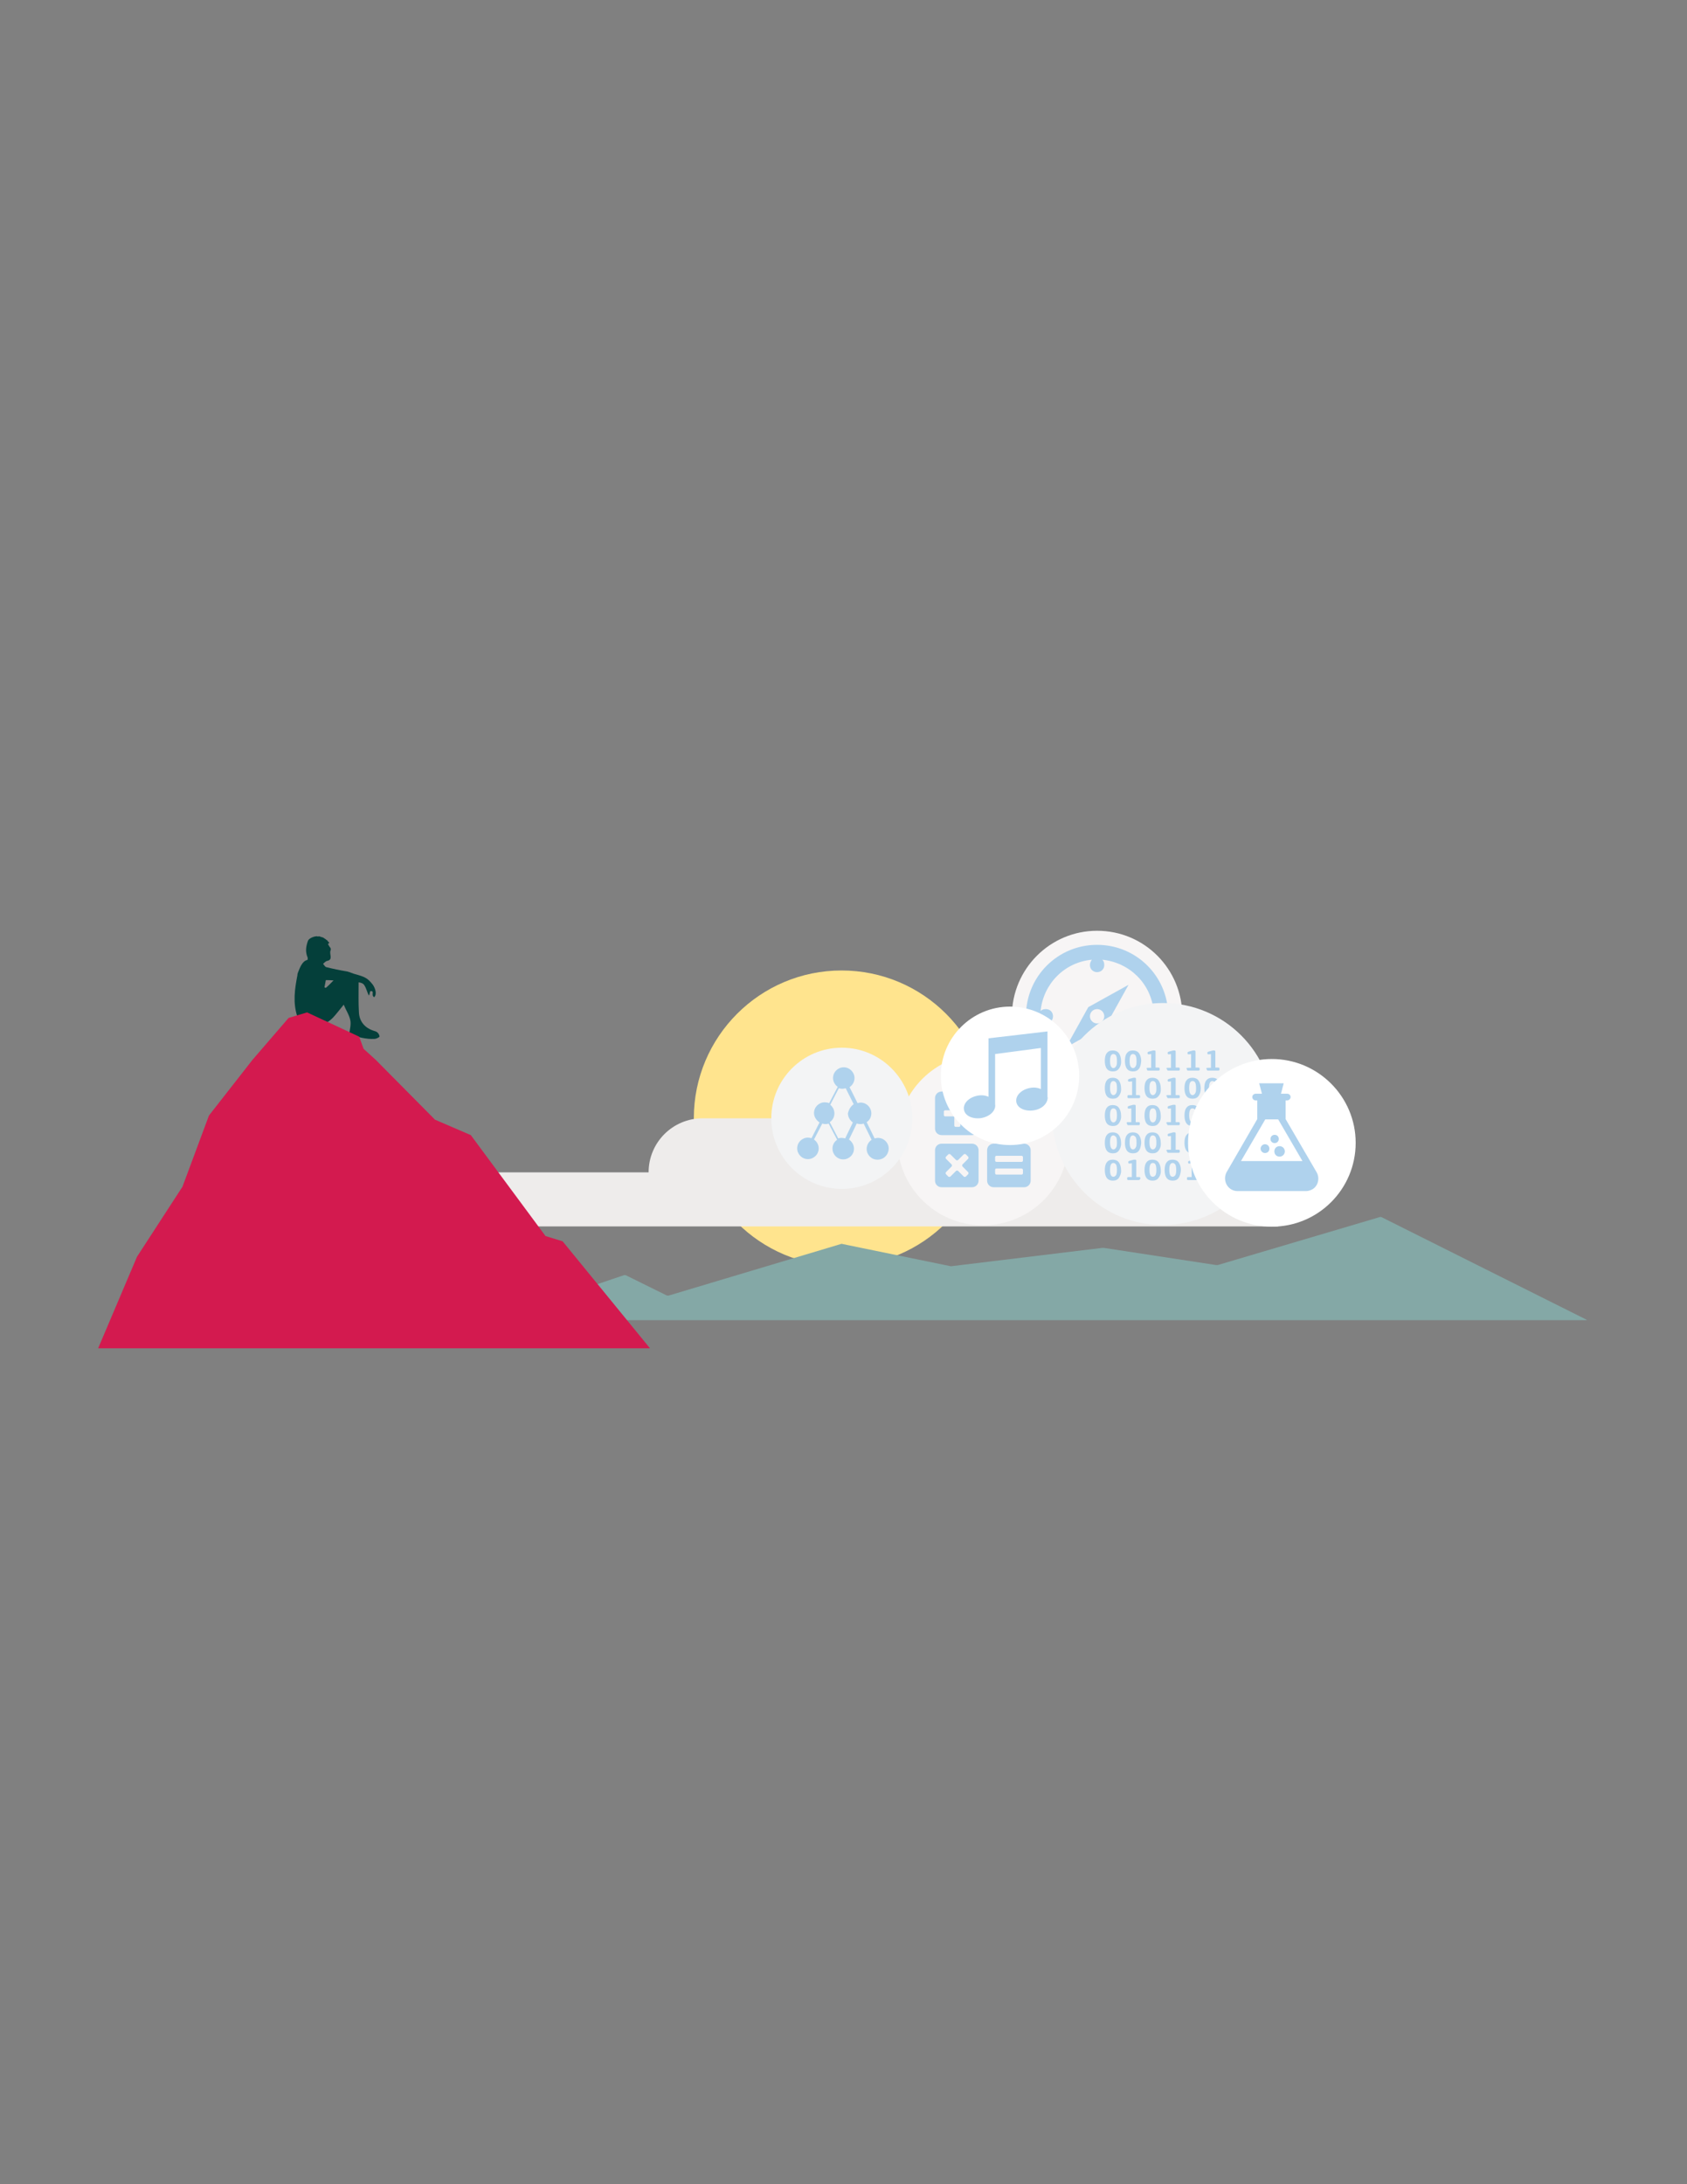 <?xml version="1.0" encoding="utf-8"?>
<!-- Generator: Adobe Illustrator 18.1.1, SVG Export Plug-In . SVG Version: 6.00 Build 0)  -->
<svg version="1.1" id="Layer_3" xmlns="http://www.w3.org/2000/svg" xmlns:xlink="http://www.w3.org/1999/xlink" x="0px" y="0px"
	 viewBox="0 0 612 792" enable-background="new 0 0 612 792" xml:space="preserve">
<rect x="0" y="0" width="612" height="792" fill="#808080" stroke="none"/>
<circle fill="#FFE48E" cx="305.3" cy="405.5" r="53.6"/>
<path fill="#EEECEB" d="M396.7,425.1v-19.6H254.9c-10.8,0-19.6,8.7-19.6,19.6h-92.8v19.6h321.2v-19.6H396.7z"/>
<g>
	<path fill="#84A8A6" d="M575.5,478.5c0.2,0.1,0.2,0.2,0,0.2h-397c-0.2,0-0.2-0.1,0-0.1l47.8-16.2c0.2-0.1,0.5,0,0.7,0l14.8,7.3
		c0.2,0.1,0.5,0.1,0.7,0.1l62.5-18.7c0.2-0.1,0.5-0.1,0.7,0l39,8c0.2,0,0.5,0.1,0.7,0l54.4-6.6c0.2,0,0.5,0,0.7,0l40.6,6.2
		c0.2,0,0.5,0,0.7,0l58.8-17.4c0.2-0.1,0.5,0,0.7,0.1L575.5,478.5z"/>
</g>
<circle fill="#AFD2ED" cx="356.6" cy="413.2" r="28.7"/>
<g>
	<g>
		<path fill="#F7F5F5" d="M370.6,419.1h-9.1c-0.3,0-0.5,0.2-0.5,0.5v1.2c0,0.3,0.2,0.5,0.5,0.5h9.1c0.3,0,0.5-0.2,0.5-0.5v-1.1
			C371.2,419.4,370.9,419.1,370.6,419.1z"/>
		<path fill="#F7F5F5" d="M370.6,423.7h-9.1c-0.3,0-0.5,0.2-0.5,0.5v1.2c0,0.3,0.2,0.5,0.5,0.5h9.1c0.3,0,0.5-0.2,0.5-0.5v-1.1
			C371.2,424.1,370.9,423.7,370.6,423.7z"/>
		<path fill="#F7F5F5" d="M351.7,402.6h-2.8c-0.3,0-0.5-0.2-0.5-0.5v-2.8c0-0.3-0.2-0.5-0.5-0.5h-1.2c-0.3,0-0.5,0.2-0.5,0.5v2.8
			c0,0.3-0.2,0.5-0.5,0.5h-2.8c-0.3,0-0.5,0.2-0.5,0.5v1.2c0,0.3,0.2,0.5,0.5,0.5h2.8c0.3,0,0.5,0.2,0.5,0.5v2.8
			c0,0.3,0.2,0.5,0.5,0.5h1.2c0.3,0,0.5-0.2,0.5-0.5v-2.8c0-0.3,0.2-0.5,0.5-0.5h2.8c0.3,0,0.5-0.2,0.5-0.5v-1.2
			C352.2,402.8,352,402.6,351.7,402.6z"/>
		<path fill="#F7F5F5" d="M351.2,420.2c0.2-0.2,0.2-0.6,0-0.8l-0.8-0.8c-0.2-0.2-0.6-0.2-0.8,0l-2,2c-0.2,0.2-0.6,0.2-0.8,0l-2-2
			c-0.2-0.2-0.6-0.2-0.8,0l-0.8,0.8c-0.2,0.2-0.2,0.6,0,0.8l2,2c0.2,0.2,0.2,0.6,0,0.8l-2,2c-0.2,0.2-0.2,0.6,0,0.8l0.8,0.8
			c0.2,0.2,0.6,0.2,0.8,0l2-2c0.2-0.2,0.6-0.2,0.8,0l2,2c0.2,0.2,0.6,0.2,0.8,0l0.8-0.8c0.2-0.2,0.2-0.6,0-0.8l-2-2
			c-0.2-0.2-0.2-0.6,0-0.8L351.2,420.2z"/>
		<path fill="#F7F5F5" d="M356.6,382.1c-17.2,0-31.1,13.9-31.1,31.1s13.9,31.1,31.1,31.1c17.2,0,31.1-13.9,31.1-31.1
			S373.8,382.1,356.6,382.1z M355,428.1c0,1.3-1,2.4-2.4,2.4h-11c-1.3,0-2.4-1-2.4-2.4v-11c0-1.3,1-2.4,2.4-2.4h11
			c1.3,0,2.4,1,2.4,2.4V428.1z M355,409.2c0,1.3-1,2.4-2.4,2.4h-11c-1.3,0-2.4-1-2.4-2.4v-11c0-1.3,1-2.4,2.4-2.4h11
			c1.3,0,2.4,1,2.4,2.4V409.2z M373.9,428.1c0,1.3-1,2.4-2.4,2.4h-11c-1.3,0-2.4-1-2.4-2.4v-11c0-1.3,1-2.4,2.4-2.4h11
			c1.3,0,2.4,1,2.4,2.4V428.1z M373.9,409.2c0,1.3-1,2.4-2.4,2.4h-11c-1.3,0-2.4-1-2.4-2.4v-11c0-1.3,1-2.4,2.4-2.4h11
			c1.3,0,2.4,1,2.4,2.4V409.2z"/>
		<path fill="#F7F5F5" d="M370.6,402.6h-9.1c-0.3,0-0.5,0.2-0.5,0.5v1.2c0,0.3,0.2,0.5,0.5,0.5h9.1c0.3,0,0.5-0.2,0.5-0.5v-1.2
			C371.2,402.8,370.9,402.6,370.6,402.6z"/>
	</g>
</g>
<circle fill="#AFD2ED" cx="398" cy="368.4" r="27.6"/>
<g>
	<g>
		<circle fill="#F7F5F5" cx="398" cy="368.5" r="2.6"/>
		<path fill="#F7F5F5" d="M414,368.5c0-1.5,1.1-2.6,2.6-2.6c0.7,0,1.3,0.3,1.9,0.7c-0.9-9.9-8.7-17.6-18.6-18.6
			c0.5,0.5,0.7,1.1,0.7,1.9c0,1.5-1.1,2.6-2.6,2.6c-1.5,0-2.6-1.1-2.6-2.6c0-0.7,0.3-1.3,0.7-1.9c-9.9,0.9-17.6,8.7-18.6,18.6
			c0.5-0.5,1.1-0.7,1.9-0.7c1.5,0,2.6,1.1,2.6,2.6s-1.1,2.6-2.6,2.6c-0.7,0-1.3-0.3-1.9-0.7c0.9,9.9,8.7,17.6,18.6,18.6
			c-0.5-0.5-0.7-1.1-0.7-1.9c0-1.5,1.1-2.6,2.6-2.6c1.5,0,2.6,1.1,2.6,2.6c0,0.7-0.3,1.3-0.7,1.9c9.9-0.9,17.6-8.7,18.6-18.6
			c-0.5,0.5-1.1,0.7-1.9,0.7C415.2,371.1,414,369.8,414,368.5z M401.3,371.7L401.3,371.7l-14.6,8.1l8.1-14.6l0,0l14.6-8.1
			L401.3,371.7z"/>
		<path fill="#F7F5F5" d="M398,337.5c-17.1,0-30.9,13.9-30.9,30.9s13.9,30.9,30.9,30.9c17.1,0,30.9-13.9,30.9-30.9
			S415.2,337.5,398,337.5z M398,394.2c-14.2,0-25.8-11.5-25.8-25.8c0-14.3,11.5-25.8,25.8-25.8s25.8,11.5,25.8,25.8
			C423.9,382.7,412.3,394.2,398,394.2z"/>
	</g>
</g>
<circle fill="#AFD2ED" cx="421.8" cy="403.9" r="37.2"/>
<g>
	<path fill="#F3F4F5" d="M418.2,411.7c-0.4,0-0.7,0.2-0.9,0.6c-0.2,0.4-0.3,1-0.3,1.9c0,0.8,0.1,1.5,0.3,1.9
		c0.2,0.4,0.5,0.7,0.9,0.7c0.4,0,0.7-0.2,1-0.7s0.3-1,0.3-1.9c0-0.8-0.1-1.5-0.3-1.9C419,412,418.7,411.7,418.2,411.7z"/>
	<path fill="#F3F4F5" d="M418.2,421.7c-0.4,0-0.7,0.2-0.9,0.6c-0.2,0.4-0.3,1-0.3,1.9c0,0.8,0.1,1.5,0.3,1.9
		c0.2,0.4,0.5,0.6,0.9,0.6c0.4,0,0.7-0.2,1-0.6c0.2-0.4,0.3-1,0.3-1.9c0-0.8-0.1-1.5-0.3-1.9C419,421.9,418.7,421.7,418.2,421.7z"/>
	<path fill="#F3F4F5" d="M411,382.2c-0.4,0-0.7,0.2-0.9,0.6c-0.2,0.4-0.3,1-0.3,1.9s0.1,1.5,0.3,1.9c0.2,0.4,0.5,0.7,0.9,0.7
		c0.4,0,0.7-0.2,1-0.7c0.3-0.5,0.3-1,0.3-1.9s-0.1-1.5-0.3-1.9C411.8,382.4,411.4,382.2,411,382.2z"/>
	<path fill="#F3F4F5" d="M418.2,401.9c-0.4,0-0.7,0.2-0.9,0.6c-0.2,0.4-0.3,1-0.3,1.9c0,0.8,0.1,1.5,0.3,1.9
		c0.2,0.4,0.5,0.7,0.9,0.7c0.4,0,0.7-0.2,1-0.7c0.2-0.4,0.3-1,0.3-1.9c0-0.8-0.1-1.5-0.3-1.9C419,402.1,418.7,401.9,418.2,401.9z"/>
	<path fill="#F3F4F5" d="M418.2,392c-0.4,0-0.7,0.2-0.9,0.6c-0.2,0.4-0.3,1-0.3,1.9s0.1,1.5,0.3,1.9c0.2,0.4,0.5,0.7,0.9,0.7
		c0.4,0,0.7-0.2,1-0.7s0.3-1,0.3-1.9s-0.1-1.5-0.3-1.9C419,392.2,418.7,392,418.2,392z"/>
	<path fill="#F3F4F5" d="M403.9,382.2c-0.4,0-0.7,0.2-0.9,0.6c-0.2,0.4-0.3,1-0.3,1.9s0.1,1.5,0.3,1.9c0.2,0.4,0.5,0.7,0.9,0.7
		c0.4,0,0.7-0.2,1-0.7c0.3-0.5,0.3-1,0.3-1.9s-0.1-1.5-0.3-1.9C404.7,382.4,404.3,382.2,403.9,382.2z"/>
	<path fill="#F3F4F5" d="M411,411.7c-0.4,0-0.7,0.2-0.9,0.6c-0.2,0.4-0.3,1-0.3,1.9c0,0.8,0.1,1.5,0.3,1.9c0.2,0.4,0.5,0.7,0.9,0.7
		c0.4,0,0.7-0.2,1-0.7c0.3-0.5,0.3-1,0.3-1.9c0-0.8-0.1-1.5-0.3-1.9C411.7,412,411.4,411.7,411,411.7z"/>
	<path fill="#F3F4F5" d="M403.9,401.9c-0.4,0-0.7,0.2-0.9,0.6c-0.2,0.4-0.3,1-0.3,1.9c0,0.8,0.1,1.5,0.3,1.9
		c0.2,0.4,0.5,0.7,0.9,0.7c0.4,0,0.7-0.2,1-0.7c0.2-0.4,0.3-1,0.3-1.9c0-0.8-0.1-1.5-0.3-1.9C404.7,402.1,404.3,401.9,403.9,401.9z"
		/>
	<path fill="#F3F4F5" d="M403.9,421.7c-0.4,0-0.7,0.2-0.9,0.6c-0.2,0.4-0.3,1-0.3,1.9c0,0.8,0.1,1.5,0.3,1.9
		c0.2,0.4,0.5,0.6,0.9,0.6c0.4,0,0.7-0.2,1-0.6c0.2-0.4,0.3-1,0.3-1.9c0-0.8-0.1-1.5-0.3-1.9C404.6,421.9,404.3,421.7,403.9,421.7z"
		/>
	<path fill="#F3F4F5" d="M403.9,411.7c-0.4,0-0.7,0.2-0.9,0.6c-0.2,0.4-0.3,1-0.3,1.9c0,0.8,0.1,1.5,0.3,1.9
		c0.2,0.4,0.5,0.7,0.9,0.7c0.4,0,0.7-0.2,1-0.7c0.3-0.5,0.3-1,0.3-1.9c0-0.8-0.1-1.5-0.3-1.9C404.6,412,404.3,411.7,403.9,411.7z"/>
	<path fill="#F3F4F5" d="M432.6,411.7c-0.4,0-0.7,0.2-0.9,0.6c-0.2,0.4-0.3,1-0.3,1.9c0,0.8,0.1,1.5,0.3,1.9
		c0.2,0.4,0.5,0.7,0.9,0.7c0.4,0,0.7-0.2,1-0.7c0.3-0.5,0.3-1,0.3-1.9c0-0.8-0.1-1.5-0.3-1.9C433.4,412,433.1,411.7,432.6,411.7z"/>
	<path fill="#F3F4F5" d="M403.9,392c-0.4,0-0.7,0.2-0.9,0.6c-0.2,0.4-0.3,1-0.3,1.9s0.1,1.5,0.3,1.9c0.2,0.4,0.5,0.7,0.9,0.7
		c0.4,0,0.7-0.2,1-0.7c0.3-0.5,0.3-1,0.3-1.9s-0.1-1.5-0.3-1.9C404.6,392.2,404.3,392,403.9,392z"/>
	<path fill="#F3F4F5" d="M425.4,421.7c-0.4,0-0.7,0.2-0.9,0.6c-0.2,0.4-0.3,1-0.3,1.9c0,0.8,0.1,1.5,0.3,1.9
		c0.2,0.4,0.5,0.6,0.9,0.6c0.4,0,0.7-0.2,1-0.6c0.2-0.4,0.3-1,0.3-1.9c0-0.8-0.1-1.5-0.3-1.9C426.1,421.9,425.8,421.7,425.4,421.7z"
		/>
	<path fill="#F3F4F5" d="M439.8,392c-0.4,0-0.7,0.2-0.9,0.6c-0.2,0.4-0.3,1-0.3,1.9s0.1,1.5,0.3,1.9c0.2,0.4,0.5,0.7,0.9,0.7
		s0.7-0.2,1-0.7s0.3-1,0.3-1.9s-0.1-1.5-0.3-1.9C440.6,392.2,440.3,392,439.8,392z"/>
	<path fill="#F3F4F5" d="M439.8,401.9c-0.4,0-0.7,0.2-0.9,0.6c-0.2,0.4-0.3,1-0.3,1.9c0,0.8,0.1,1.5,0.3,1.9
		c0.2,0.4,0.5,0.7,0.9,0.7s0.7-0.2,1-0.7c0.2-0.4,0.3-1,0.3-1.9c0-0.8-0.1-1.5-0.3-1.9C440.6,402.2,440.3,401.9,439.8,401.9z"/>
	<path fill="#F3F4F5" d="M432.6,392c-0.4,0-0.7,0.2-0.9,0.6c-0.2,0.4-0.3,1-0.3,1.9s0.1,1.5,0.3,1.9c0.2,0.4,0.5,0.7,0.9,0.7
		c0.4,0,0.7-0.2,1-0.7c0.3-0.5,0.3-1,0.3-1.9s-0.1-1.5-0.3-1.9C433.4,392.2,433.1,392,432.6,392z"/>
	<path fill="#F3F4F5" d="M439.8,421.7c-0.4,0-0.7,0.2-0.9,0.6c-0.2,0.4-0.3,1-0.3,1.9c0,0.8,0.1,1.5,0.3,1.9s0.5,0.6,0.9,0.6
		s0.7-0.2,1-0.6c0.2-0.4,0.3-1,0.3-1.9c0-0.8-0.1-1.5-0.3-1.9C440.6,421.9,440.3,421.7,439.8,421.7z"/>
	<path fill="#F3F4F5" d="M421.9,363.7c-22.3,0-40.3,18-40.3,40.3c0,22.2,18,40.2,40.2,40.2c22.2,0,40.2-18,40.2-40.2
		C462.1,381.7,444.1,363.7,421.9,363.7z M416,387.3c0.1-0.1,0.3-0.1,0.5-0.1h1.1v-5l-0.6,0.1c-0.1,0-0.2,0-0.2,0h-0.1
		c-0.1,0-0.3,0-0.3-0.1c-0.1-0.1-0.1-0.2-0.1-0.4c0-0.1,0-0.2,0.1-0.3c0.1-0.1,0.2-0.1,0.4-0.2l1.5-0.4c0.1,0,0.2,0,0.3,0
		c0.1,0,0.1,0,0.2,0c0.1,0,0.2,0,0.3,0.1c0.1,0.1,0.1,0.2,0.1,0.4v5.7h0.9c0.2,0,0.4,0,0.5,0.1c0.1,0.1,0.1,0.2,0.1,0.5
		c0,0.2,0,0.3-0.1,0.4c-0.1,0.1-0.3,0.1-0.5,0.1h-3.4c-0.2,0-0.4,0-0.5-0.1s-0.1-0.2-0.1-0.4C415.9,387.5,415.9,387.3,416,387.3z
		 M405.9,427.1c-0.5,0.7-1.2,1-2.2,1c-0.9,0-1.7-0.3-2.2-1c-0.5-0.7-0.7-1.7-0.7-2.8c0-1.1,0.2-2.2,0.7-2.8c0.5-0.7,1.2-1,2.2-1
		c0.9,0,1.7,0.3,2.2,1s0.8,1.7,0.8,2.8C406.8,425.4,406.4,426.3,405.9,427.1z M405.9,417.2c-0.5,0.7-1.2,1-2.2,1
		c-0.9,0-1.7-0.3-2.2-1s-0.7-1.7-0.7-2.8c0-1.2,0.2-2.2,0.7-2.8c0.5-0.7,1.2-1,2.2-1c0.9,0,1.7,0.3,2.2,1s0.8,1.7,0.8,2.8
		C406.8,415.5,406.4,416.5,405.9,417.2z M405.9,407.3c-0.5,0.7-1.2,1-2.2,1c-0.9,0-1.7-0.3-2.2-1c-0.5-0.7-0.7-1.7-0.7-2.8
		c0-1.1,0.2-2.2,0.7-2.8c0.5-0.7,1.2-1,2.2-1c0.9,0,1.7,0.3,2.2,1c0.5,0.7,0.8,1.7,0.8,2.8C406.8,405.7,406.4,406.6,405.9,407.3z
		 M405.9,397.4c-0.5,0.7-1.2,1-2.2,1c-0.9,0-1.7-0.3-2.2-1c-0.5-0.7-0.7-1.7-0.7-2.8c0-1.2,0.2-2.2,0.7-2.8c0.5-0.7,1.2-1,2.2-1
		c0.9,0,1.7,0.3,2.2,1c0.5,0.7,0.8,1.7,0.8,2.8C406.8,395.8,406.4,396.8,405.9,397.4z M405.9,387.5c-0.5,0.7-1.2,1-2.2,1
		c-0.9,0-1.7-0.3-2.2-1c-0.5-0.7-0.7-1.7-0.7-2.8c0-1.2,0.2-2.2,0.7-2.8c0.5-0.7,1.2-1,2.2-1c0.9,0,1.7,0.3,2.2,1
		c0.5,0.7,0.8,1.7,0.8,2.8C406.8,385.9,406.4,386.9,405.9,387.5z M413.4,427.8c-0.1,0.1-0.3,0.1-0.5,0.1h-3.4c-0.2,0-0.4,0-0.5-0.1
		c-0.1-0.1-0.1-0.2-0.1-0.4s0-0.4,0.1-0.5c0.1-0.1,0.3-0.1,0.5-0.1h1.1v-5l-0.6,0.1c-0.1,0-0.2,0-0.2,0h-0.1c-0.1,0-0.3,0-0.3-0.1
		c0-0.1-0.1-0.2-0.1-0.4c0-0.1,0-0.2,0.1-0.3c0.1-0.1,0.2-0.1,0.4-0.2l1.5-0.4c0.1,0,0.2,0,0.3,0c0.1,0,0.1,0,0.2,0
		c0.1,0,0.2,0,0.3,0.1c0.1,0.1,0.1,0.2,0.1,0.4v5.8h0.9c0.2,0,0.4,0,0.5,0.1c0.1,0.1,0.1,0.2,0.1,0.5
		C413.6,427.5,413.5,427.7,413.4,427.8z M413.2,417.2c-0.5,0.7-1.2,1-2.2,1c-0.9,0-1.7-0.3-2.2-1s-0.7-1.7-0.7-2.8
		c0-1.2,0.2-2.2,0.7-2.8c0.5-0.7,1.2-1,2.2-1c0.9,0,1.7,0.3,2.2,1s0.8,1.7,0.8,2.8C413.9,415.5,413.7,416.5,413.2,417.2z
		 M409.9,392.2c-0.1,0-0.2,0-0.2,0h-0.1c-0.1,0-0.3,0-0.3-0.1c-0.1-0.1-0.1-0.2-0.1-0.4c0-0.1,0-0.2,0.1-0.3
		c0.1-0.1,0.2-0.1,0.4-0.2l1.5-0.4c0.1,0,0.2,0,0.3,0c0.1,0,0.1,0,0.2,0c0.1,0,0.2,0,0.3,0.1c0.1,0.1,0.1,0.2,0.1,0.4v5.8h0.9
		c0.2,0,0.4,0,0.5,0.1c0.1,0.1,0.1,0.2,0.1,0.5c0,0.2,0,0.3-0.1,0.4c-0.1,0.1-0.3,0.1-0.5,0.1h-3.4c-0.2,0-0.4,0-0.5-0.1
		c-0.1-0.1-0.1-0.2-0.1-0.4s0-0.4,0.1-0.5c0.1-0.1,0.3-0.1,0.5-0.1h1.1v-5L409.9,392.2z M408.8,407c0.1-0.1,0.3-0.1,0.5-0.1h1.1v-5
		l-0.6,0.1c-0.1,0-0.2,0-0.2,0h-0.1c-0.1,0-0.3,0-0.3-0.1c-0.1-0.1-0.1-0.2-0.1-0.4c0-0.1,0-0.2,0.1-0.3c0.1-0.1,0.2-0.1,0.4-0.2
		l1.5-0.4c0.1,0,0.2,0,0.3,0c0.1,0,0.1,0,0.2,0c0.1,0,0.2,0,0.3,0.1c0.1,0.1,0.1,0.2,0.1,0.4v5.8h0.9c0.2,0,0.4,0,0.5,0.1
		c0.1,0.1,0.1,0.2,0.1,0.5c0,0.2,0,0.3-0.1,0.4s-0.3,0.1-0.5,0.1h-3.4c-0.2,0-0.4,0-0.5-0.1s-0.1-0.2-0.1-0.4
		C408.6,407.4,408.7,407.1,408.8,407z M413.2,387.5c-0.5,0.7-1.2,1-2.2,1c-0.9,0-1.7-0.3-2.2-1c-0.5-0.7-0.7-1.7-0.7-2.8
		c0-1.2,0.2-2.2,0.7-2.8c0.5-0.7,1.2-1,2.2-1c0.9,0,1.7,0.3,2.2,1c0.5,0.7,0.8,1.7,0.8,2.8C413.9,385.9,413.7,386.9,413.2,387.5z
		 M420.3,427.1c-0.5,0.7-1.2,1-2.2,1c-0.9,0-1.7-0.3-2.2-1c-0.5-0.7-0.7-1.7-0.7-2.8c0-1.1,0.2-2.2,0.7-2.8c0.5-0.7,1.2-1,2.2-1
		c0.9,0,1.7,0.3,2.2,1s0.8,1.7,0.8,2.8C421.2,425.4,420.9,426.3,420.3,427.1z M420.3,417.2c-0.5,0.7-1.2,1-2.2,1
		c-0.9,0-1.7-0.3-2.2-1s-0.7-1.7-0.7-2.8c0-1.2,0.2-2.2,0.7-2.8c0.5-0.7,1.2-1,2.2-1c0.9,0,1.7,0.3,2.2,1s0.8,1.7,0.8,2.8
		C421.2,415.5,420.9,416.5,420.3,417.2z M420.3,407.3c-0.5,0.7-1.2,1-2.2,1c-0.9,0-1.7-0.3-2.2-1c-0.5-0.7-0.7-1.7-0.7-2.8
		c0-1.1,0.2-2.2,0.7-2.8c0.5-0.7,1.2-1,2.2-1c0.9,0,1.7,0.3,2.2,1c0.5,0.7,0.8,1.7,0.8,2.8C421.2,405.7,420.9,406.6,420.3,407.3z
		 M420.3,397.4c-0.5,0.7-1.2,1-2.2,1c-0.9,0-1.7-0.3-2.2-1c-0.5-0.7-0.7-1.7-0.7-2.8c0-1.2,0.2-2.2,0.7-2.8c0.5-0.7,1.2-1,2.2-1
		c0.9,0,1.7,0.3,2.2,1c0.5,0.7,0.8,1.7,0.8,2.8C421.2,395.8,420.9,396.8,420.3,397.4z M437.7,387.3c0.1-0.1,0.3-0.1,0.5-0.1h1.1v-5
		l-0.6,0.1c-0.1,0-0.2,0-0.2,0h-0.1c-0.1,0-0.3,0-0.3-0.1c-0.1-0.1-0.1-0.2-0.1-0.4c0-0.1,0-0.2,0.1-0.3c0.1-0.1,0.2-0.1,0.4-0.2
		l1.5-0.4c0.1,0,0.2,0,0.3,0c0.1,0,0.1,0,0.2,0c0.1,0,0.2,0,0.3,0.1c0,0.1,0.1,0.2,0.1,0.4v5.7h0.9c0.2,0,0.4,0,0.5,0.1
		c0.1,0.1,0.1,0.2,0.1,0.5c0,0.2,0,0.3-0.1,0.4c-0.1,0.1-0.3,0.1-0.5,0.1h-3.4c-0.2,0-0.4,0-0.5-0.1c-0.1-0.1-0.1-0.2-0.1-0.4
		C437.5,387.5,437.6,387.3,437.7,387.3z M430.5,387.3c0.1-0.1,0.3-0.1,0.5-0.1h1.1v-5l-0.6,0.1c-0.1,0-0.2,0-0.2,0h-0.1
		c-0.1,0-0.3,0-0.3-0.1c-0.1-0.1-0.1-0.2-0.1-0.4c0-0.1,0-0.2,0.1-0.3c0.1-0.1,0.2-0.1,0.4-0.2l1.5-0.4c0.1,0,0.2,0,0.3,0
		c0.1,0,0.1,0,0.2,0c0.1,0,0.2,0,0.3,0.1c0,0.1,0.1,0.2,0.1,0.4v5.7h0.9c0.2,0,0.4,0,0.5,0.1c0.1,0.1,0.1,0.2,0.1,0.5
		c0,0.2,0,0.3-0.1,0.4c-0.1,0.1-0.3,0.1-0.5,0.1h-3.4c-0.2,0-0.4,0-0.5-0.1c-0.1-0.1-0.1-0.2-0.1-0.4
		C430.3,387.5,430.4,387.3,430.5,387.3z M423.2,387.3c0.1-0.1,0.3-0.1,0.5-0.1h1.1v-5l-0.6,0.1c-0.1,0-0.2,0-0.2,0H424
		c-0.1,0-0.3,0-0.3-0.1c-0.1-0.1-0.1-0.2-0.1-0.4c0-0.1,0-0.2,0.1-0.3c0.1-0.1,0.2-0.1,0.4-0.2l1.5-0.4c0.1,0,0.2,0,0.3,0
		c0.1,0,0.1,0,0.2,0s0.2,0,0.3,0.1c0.1,0.1,0.1,0.2,0.1,0.4v5.7h0.9c0.2,0,0.4,0,0.5,0.1c0.1,0.1,0.1,0.2,0.1,0.5
		c0,0.2,0,0.3-0.1,0.4c-0.1,0.1-0.3,0.1-0.5,0.1H424c-0.2,0-0.4,0-0.5-0.1c-0.1-0.1-0.1-0.2-0.1-0.4
		C423,387.5,423.1,387.3,423.2,387.3z M423.2,397.2c0.1-0.1,0.3-0.1,0.5-0.1h1.1v-5l-0.6,0.1c-0.1,0-0.2,0-0.2,0H424
		c-0.1,0-0.3,0-0.3-0.1c-0.1-0.1-0.1-0.2-0.1-0.4c0-0.1,0-0.2,0.1-0.3c0.1-0.1,0.2-0.1,0.4-0.2l1.5-0.4c0.1,0,0.2,0,0.3,0
		c0.1,0,0.1,0,0.2,0s0.2,0,0.3,0.1c0.1,0.1,0.1,0.2,0.1,0.4v5.8h0.9c0.2,0,0.4,0,0.5,0.1c0.1,0.1,0.1,0.2,0.1,0.5
		c0,0.2,0,0.3-0.1,0.4c-0.1,0.1-0.3,0.1-0.5,0.1H424c-0.2,0-0.4,0-0.5-0.1c-0.1-0.1-0.1-0.2-0.1-0.4
		C423,397.5,423.1,397.3,423.2,397.2z M423.2,407c0.1-0.1,0.3-0.1,0.5-0.1h1.1v-5l-0.6,0.1c-0.1,0-0.2,0-0.2,0H424
		c-0.1,0-0.3,0-0.3-0.1c-0.1-0.1-0.1-0.2-0.1-0.4c0-0.1,0-0.2,0.1-0.3c0.1-0.1,0.2-0.1,0.4-0.2l1.5-0.4c0.1,0,0.2,0,0.3,0
		c0.1,0,0.1,0,0.2,0s0.2,0,0.3,0.1c0.1,0.1,0.1,0.2,0.1,0.4v5.8h0.9c0.2,0,0.4,0,0.5,0.1c0.1,0.1,0.1,0.2,0.1,0.5
		c0,0.2,0,0.3-0.1,0.4c-0.1,0.1-0.3,0.1-0.5,0.1H424c-0.2,0-0.4,0-0.5-0.1c-0.1-0.1-0.1-0.2-0.1-0.4
		C423,407.4,423.1,407.1,423.2,407z M423.2,417c0.1-0.1,0.3-0.1,0.5-0.1h1.1v-5l-0.6,0.1c-0.1,0-0.2,0-0.2,0H424
		c-0.1,0-0.3,0-0.3-0.1c-0.1-0.1-0.1-0.2-0.1-0.4c0-0.1,0-0.2,0.1-0.3s0.2-0.1,0.4-0.2l1.5-0.4c0.1,0,0.2,0,0.3,0c0.1,0,0.1,0,0.2,0
		s0.2,0,0.3,0.1c0.1,0.1,0.1,0.2,0.1,0.4v5.8h0.9c0.2,0,0.4,0,0.5,0.1c0.1,0.1,0.1,0.2,0.1,0.5c0,0.2,0,0.3-0.1,0.4
		c-0.1,0.1-0.3,0.1-0.5,0.1H424c-0.2,0-0.4,0-0.5-0.1c-0.1-0.1-0.1-0.2-0.1-0.4C423,417.2,423.1,417,423.2,417z M427.6,427.1
		c-0.5,0.7-1.2,1-2.2,1c-0.9,0-1.7-0.3-2.2-1c-0.5-0.7-0.7-1.7-0.7-2.8c0-1.1,0.2-2.2,0.7-2.8c0.5-0.7,1.2-1,2.2-1
		c0.9,0,1.7,0.3,2.2,1s0.8,1.7,0.8,2.8C428.3,425.4,428.1,426.3,427.6,427.1z M435.1,427.8c-0.1,0.1-0.3,0.1-0.5,0.1h-3.4
		c-0.2,0-0.4,0-0.5-0.1c-0.1-0.1-0.1-0.2-0.1-0.4s0-0.4,0.1-0.5c0.1-0.1,0.3-0.1,0.5-0.1h1.1v-5l-0.6,0.1c-0.1,0-0.2,0-0.2,0h-0.1
		c-0.1,0-0.3,0-0.3-0.1c0-0.1-0.1-0.2-0.1-0.4c0-0.1,0-0.2,0.1-0.3c0.1-0.1,0.2-0.1,0.4-0.2l1.5-0.4c0.1,0,0.2,0,0.3,0s0.1,0,0.2,0
		c0.1,0,0.2,0,0.3,0.1c0,0.1,0.1,0.2,0.1,0.4v5.8h0.9c0.2,0,0.4,0,0.5,0.1c0.1,0.1,0.1,0.2,0.1,0.5
		C435.2,427.5,435.2,427.7,435.1,427.8z M434.8,417.2c-0.5,0.7-1.2,1-2.2,1c-0.9,0-1.7-0.3-2.2-1c-0.5-0.7-0.7-1.7-0.7-2.8
		c0-1.2,0.2-2.2,0.7-2.8c0.5-0.7,1.2-1,2.2-1c0.9,0,1.7,0.3,2.2,1s0.8,1.7,0.8,2.8C435.6,415.5,435.3,416.5,434.8,417.2z
		 M434.8,407.3c-0.5,0.7-1.2,1-2.2,1c-0.9,0-1.7-0.3-2.2-1c-0.5-0.7-0.7-1.7-0.7-2.8c0-1.1,0.2-2.2,0.7-2.8c0.5-0.7,1.2-1,2.2-1
		c0.9,0,1.7,0.3,2.2,1c0.5,0.7,0.8,1.7,0.8,2.8C435.6,405.7,435.3,406.6,434.8,407.3z M434.8,397.4c-0.5,0.7-1.2,1-2.2,1
		c-0.9,0-1.7-0.3-2.2-1c-0.5-0.7-0.7-1.7-0.7-2.8c0-1.2,0.2-2.2,0.7-2.8c0.5-0.7,1.2-1,2.2-1c0.9,0,1.7,0.3,2.2,1
		c0.5,0.7,0.8,1.7,0.8,2.8C435.6,395.8,435.3,396.8,434.8,397.4z M442,427.1c-0.5,0.7-1.2,1-2.2,1c-0.9,0-1.7-0.3-2.2-1
		c-0.5-0.7-0.7-1.7-0.7-2.8c0-1.1,0.2-2.2,0.7-2.8c0.5-0.7,1.2-1,2.2-1c0.9,0,1.7,0.3,2.2,1s0.8,1.7,0.8,2.8
		C442.7,425.4,442.5,426.3,442,427.1z M438.7,412c-0.1,0-0.2,0-0.2,0h-0.1c-0.1,0-0.3,0-0.3-0.1c-0.1-0.1-0.1-0.2-0.1-0.4
		c0-0.1,0-0.2,0.1-0.3c0.1-0.1,0.2-0.1,0.4-0.2l1.5-0.4c0.1,0,0.2,0,0.3,0c0.1,0,0.1,0,0.2,0c0.1,0,0.2,0,0.3,0.1
		c0,0.1,0.1,0.2,0.1,0.4v5.8h0.9c0.2,0,0.4,0,0.5,0.1c0.1,0.1,0.1,0.2,0.1,0.5c0,0.2,0,0.3-0.1,0.4c-0.1,0.1-0.3,0.1-0.5,0.1h-3.4
		c-0.2,0-0.4,0-0.5-0.1c-0.1-0.1-0.1-0.2-0.1-0.4s0-0.4,0.1-0.5c0.1-0.1,0.3-0.1,0.5-0.1h1.1v-5L438.7,412z M442,407.3
		c-0.5,0.7-1.2,1-2.2,1c-0.9,0-1.7-0.3-2.2-1c-0.5-0.7-0.7-1.7-0.7-2.8c0-1.1,0.2-2.2,0.7-2.8c0.5-0.7,1.2-1,2.2-1
		c0.9,0,1.7,0.3,2.2,1c0.5,0.7,0.8,1.7,0.8,2.8C442.7,405.7,442.5,406.6,442,407.3z M442,397.4c-0.5,0.7-1.2,1-2.2,1
		c-0.9,0-1.7-0.3-2.2-1c-0.5-0.7-0.7-1.7-0.7-2.8c0-1.2,0.2-2.2,0.7-2.8c0.5-0.7,1.2-1,2.2-1c0.9,0,1.7,0.3,2.2,1
		c0.5,0.7,0.8,1.7,0.8,2.8C442.7,395.8,442.5,396.8,442,397.4z"/>
	<path fill="#F3F4F5" d="M432.6,401.9c-0.4,0-0.7,0.2-0.9,0.6c-0.2,0.4-0.3,1-0.3,1.9c0,0.8,0.1,1.5,0.3,1.9
		c0.2,0.4,0.5,0.7,0.9,0.7c0.4,0,0.7-0.2,1-0.7c0.2-0.4,0.3-1,0.3-1.9c0-0.8-0.1-1.5-0.3-1.9C433.4,402.2,433.1,401.9,432.6,401.9z"
		/>
</g>
<circle fill="#AFD2ED" cx="461.4" cy="414.4" r="28.8"/>
<g>
	<g>
		<path fill="#FFFFFF" d="M462.1,405.9h-1.5h-1.6l-8.8,15.1h10.8h0.7h10.8l-8.8-15.1H462.1z M458.9,418.1c-0.8,0-1.6-0.7-1.6-1.6
			c0-0.8,0.7-1.6,1.6-1.6s1.6,0.7,1.6,1.6C460.5,417.5,459.8,418.1,458.9,418.1z M466.1,417.5c0,1-0.8,1.9-1.9,1.9s-1.9-0.8-1.9-1.9
			s0.8-1.9,1.9-1.9S466.1,416.5,466.1,417.5z M462.4,414.5c-0.8,0-1.5-0.6-1.5-1.5c0-0.8,0.6-1.5,1.5-1.5s1.5,0.6,1.5,1.5
			C463.9,413.9,463.2,414.5,462.4,414.5z"/>
		<path fill="#FFFFFF" d="M461.4,384c-16.8,0-30.4,13.6-30.4,30.4c0,16.8,13.6,30.4,30.4,30.4s30.4-13.6,30.4-30.4
			C491.8,397.6,478.1,384,461.4,384z M476,431.3c-0.7,0.4-1.6,0.6-2.3,0.6l0,0h-24.7l0,0c-0.8,0-1.6-0.2-2.3-0.6
			c-2.2-1.3-2.9-4.1-1.7-6.3l11.1-19.2V399h-0.6c-0.7,0-1.2-0.6-1.2-1.2c0-0.7,0.6-1.2,1.2-1.2h2.3l-1-3.8h8.9l-1,3.8h2.3
			c0.7,0,1.2,0.6,1.2,1.2c0,0.6-0.6,1.2-1.2,1.2h-0.6v6.8l11.2,19.2C478.9,427.2,478.2,430.1,476,431.3z"/>
	</g>
</g>
<circle fill="#AFD2ED" cx="366.4" cy="390" r="23.2"/>
<path fill="#FFFFFF" d="M366.4,365c-13.8,0-25.1,11.2-25.1,25.1c0,13.8,11.2,25.1,25.1,25.1c13.9,0,25.1-11.2,25.1-25.1
	S380.3,365,366.4,365z M380,398.6L380,398.6L380,398.6c-0.3,1.9-2.3,3.6-4.9,4c-3.1,0.5-6-0.7-6.4-3c-0.4-2.3,1.8-4.5,4.9-5.1
	c1.5-0.3,2.9-0.1,4,0.4v-14.9l-16.6,2.2v18.3c0.1,0.3,0,0.6,0,0.9l0,0l0,0c-0.3,1.9-2.3,3.5-4.9,4c-3.1,0.5-6-0.7-6.4-3
	c-0.4-2.3,1.8-4.5,4.9-5.1c1.5-0.3,2.9-0.1,4,0.4v-21.2L380,374v23.7C380.1,398,380.1,398.3,380,398.6z"/>
<path fill="#043F3A" d="M135.7,373.8c-3.3-1-5.4-3.4-5.5-6.9c-0.2-3.5-0.1-6.7-0.1-10.7c0.9,0.1,1.7,0.4,2.1,1.1
	c0.7,1.1,1,2.5,1.6,3.7c0.3-0.4,0.3-1,0.5-1.5c0,0,0-0.1,0.1-0.1h0.1c0.1,0,0.3,0,0.4,0c0.3,0.1,0.4,0.5,0.3,0.7c0,0,0,0.1,0,0.2
	s0,0.2,0,0.3v0.1v0.1l0,0v0.1c0,0,0,0.1,0.1,0.1c0,0.1,0,0.2,0.1,0.3c0.1,0.1,0.2,0.2,0.3,0.3c1.2-1,0.4-3.4-0.5-4.6
	c-1.9-2.4-2.8-2.8-6.8-3.9c-1.3-0.5-2.5-0.9-2.8-0.9c-2.4-0.4-4.8-0.9-7.2-1.5c-0.5-0.1-0.8-0.8-1.2-1.2c0.5-0.4,0.9-1,1.6-1.1
	c2.1-0.5,0.6-2.4,1.1-3.7c0-0.1,0.1-0.2,0.1-0.3v-0.1v-0.1v-0.1V344c0-0.1-0.1-0.1-0.1-0.2c0-0.1-0.1-0.2-0.1-0.2
	c-0.1-0.1-0.2-0.3-0.3-0.4c-0.1-0.2-0.2-0.3-0.3-0.5c-0.1-0.1-0.1-0.1-0.1-0.2l0,0c0-0.1,0-0.1-0.1-0.2c0.1-0.1,0.2-0.2,0.3-0.3
	c0.1-0.1,0.2-0.2,0.1-0.3c-0.1-0.1-0.2-0.1-0.3-0.2s-0.2-0.2-0.2-0.3c-0.1-0.1-0.2-0.2-0.3-0.3c-0.1-0.1-0.1-0.1-0.2-0.1
	c-0.1-0.1-0.2-0.1-0.2-0.2c-0.1-0.1-0.2-0.1-0.3-0.2c-0.1,0-0.2-0.1-0.3-0.2c-0.1-0.1-0.2-0.1-0.3-0.2c-0.1-0.1-0.2-0.1-0.3-0.1
	c-0.1,0-0.2-0.1-0.3-0.1c-0.2-0.1-0.4-0.1-0.6-0.2c-0.1,0-0.2,0-0.3-0.1c0,0-0.1,0-0.2,0c0,0,0,0-0.1,0.1c-0.2,0-0.4-0.1-0.6-0.1
	c0,0-0.1,0-0.1-0.1v0.1c-1.2,0.1-2.8,0.8-3.1,1.7c-0.7,2-1,3.9-0.1,6c0.1,0.2,0,0.9-0.1,0.9c-1.8,0.3-2.7,2.8-3.3,4.3
	c-0.2,0.4-0.3,0.8-0.3,1.2c-1,5.2-1.7,10,0,15.1c0.5,1.6,1.6,2.5,3.1,2.9c3.8,1.1,7.2,0.1,9.9-2.7c1.2-1.3,2.4-2.9,3.8-4.6
	c0.8,2,2,3.7,2.4,5.7c0.3,1.6-0.2,3.2-0.4,5c3,1,6,1.9,9.3,1.7c0.6-0.1,1.6-0.5,1.7-0.9C137.4,374.4,136.5,374,135.7,373.8z
	 M118.2,358.2c-0.2-0.1-0.3-0.1-0.5-0.2c0.2-0.8,0.3-1.7,0.5-2.6c0.8,0,1.6,0,2.8,0.1C120,356.5,119.2,357.4,118.2,358.2z"/>
<polygon fill="#D31A4F" points="235.8,488.9 204.1,450.1 197.9,448.2 170.8,411.6 157.8,406 136.3,384.3 131.9,380.3 130.3,375.9 
	111.4,367.1 104.7,369.1 91.6,384.3 75.8,404.5 66.2,430.3 49.7,455.7 35.6,488.9 "/>
<circle fill="#AFD2ED" cx="305.3" cy="405.5" r="22.7"/>
<g>
	<path fill="#F3F4F5" d="M309.7,400.4l-2.9-5.8c-0.4,0.1-0.8,0.2-1.2,0.2c-0.4,0-0.9-0.1-1.3-0.2l-3.1,6c0.9,0.7,1.5,1.9,1.5,3.1
		c0,1.3-0.6,2.5-1.7,3.2l3.1,5.9c0.4-0.2,0.9-0.2,1.3-0.2c0.4,0,0.8,0.1,1.2,0.2l2.8-5.8c-1-0.7-1.8-1.9-1.8-3.3
		C307.9,402.4,308.6,401.1,309.7,400.4z"/>
	<path fill="#F3F4F5" d="M305.4,379.9c-14.2,0-25.6,11.5-25.6,25.6c0,14.1,11.5,25.6,25.6,25.6s25.6-11.5,25.6-25.6
		C330.9,391.4,319.5,379.9,305.4,379.9z M318.3,420.5c-2.2,0-3.9-1.8-3.9-3.9c0-1.3,0.7-2.6,1.8-3.3l-2.9-5.9
		c-0.4,0.2-0.9,0.2-1.3,0.2c-0.4,0-0.8-0.1-1.2-0.2l-2.8,5.8c1,0.7,1.8,1.9,1.8,3.3c0,2.2-1.8,3.9-3.9,3.9c-2.2,0-3.9-1.8-3.9-3.9
		c0-1.3,0.6-2.5,1.7-3.2l-3.1-5.9c-0.4,0.2-0.9,0.2-1.3,0.2c-0.3,0-0.7-0.1-1-0.2l-3,5.8c1,0.7,1.7,1.9,1.7,3.2
		c0,2.2-1.8,3.9-3.9,3.9c-2.2,0-3.9-1.8-3.9-3.9c0-2.2,1.8-3.9,3.9-3.9c0.4,0,0.9,0.1,1.3,0.2l2.9-5.7c-1.1-0.7-2-2-2-3.4
		c0-2.2,1.8-3.9,3.9-3.9c0.5,0,1.1,0.1,1.6,0.3l3.1-5.9c-1-0.7-1.7-1.9-1.7-3.2c0-2.2,1.8-3.9,3.9-3.9s3.9,1.8,3.9,3.9
		c0,1.3-0.7,2.6-1.8,3.3l2.9,5.8c0.4-0.1,0.7-0.2,1.1-0.2c2.2,0,3.9,1.8,3.9,3.9c0,1.3-0.6,2.5-1.7,3.2l2.9,5.9
		c0.4-0.1,0.8-0.2,1.2-0.2c2.2,0,3.9,1.8,3.9,3.9C322.3,418.8,320.6,420.5,318.3,420.5z"/>
</g>
<rect y="303.1" fill="none" width="612" height="185.7"/>
</svg>
